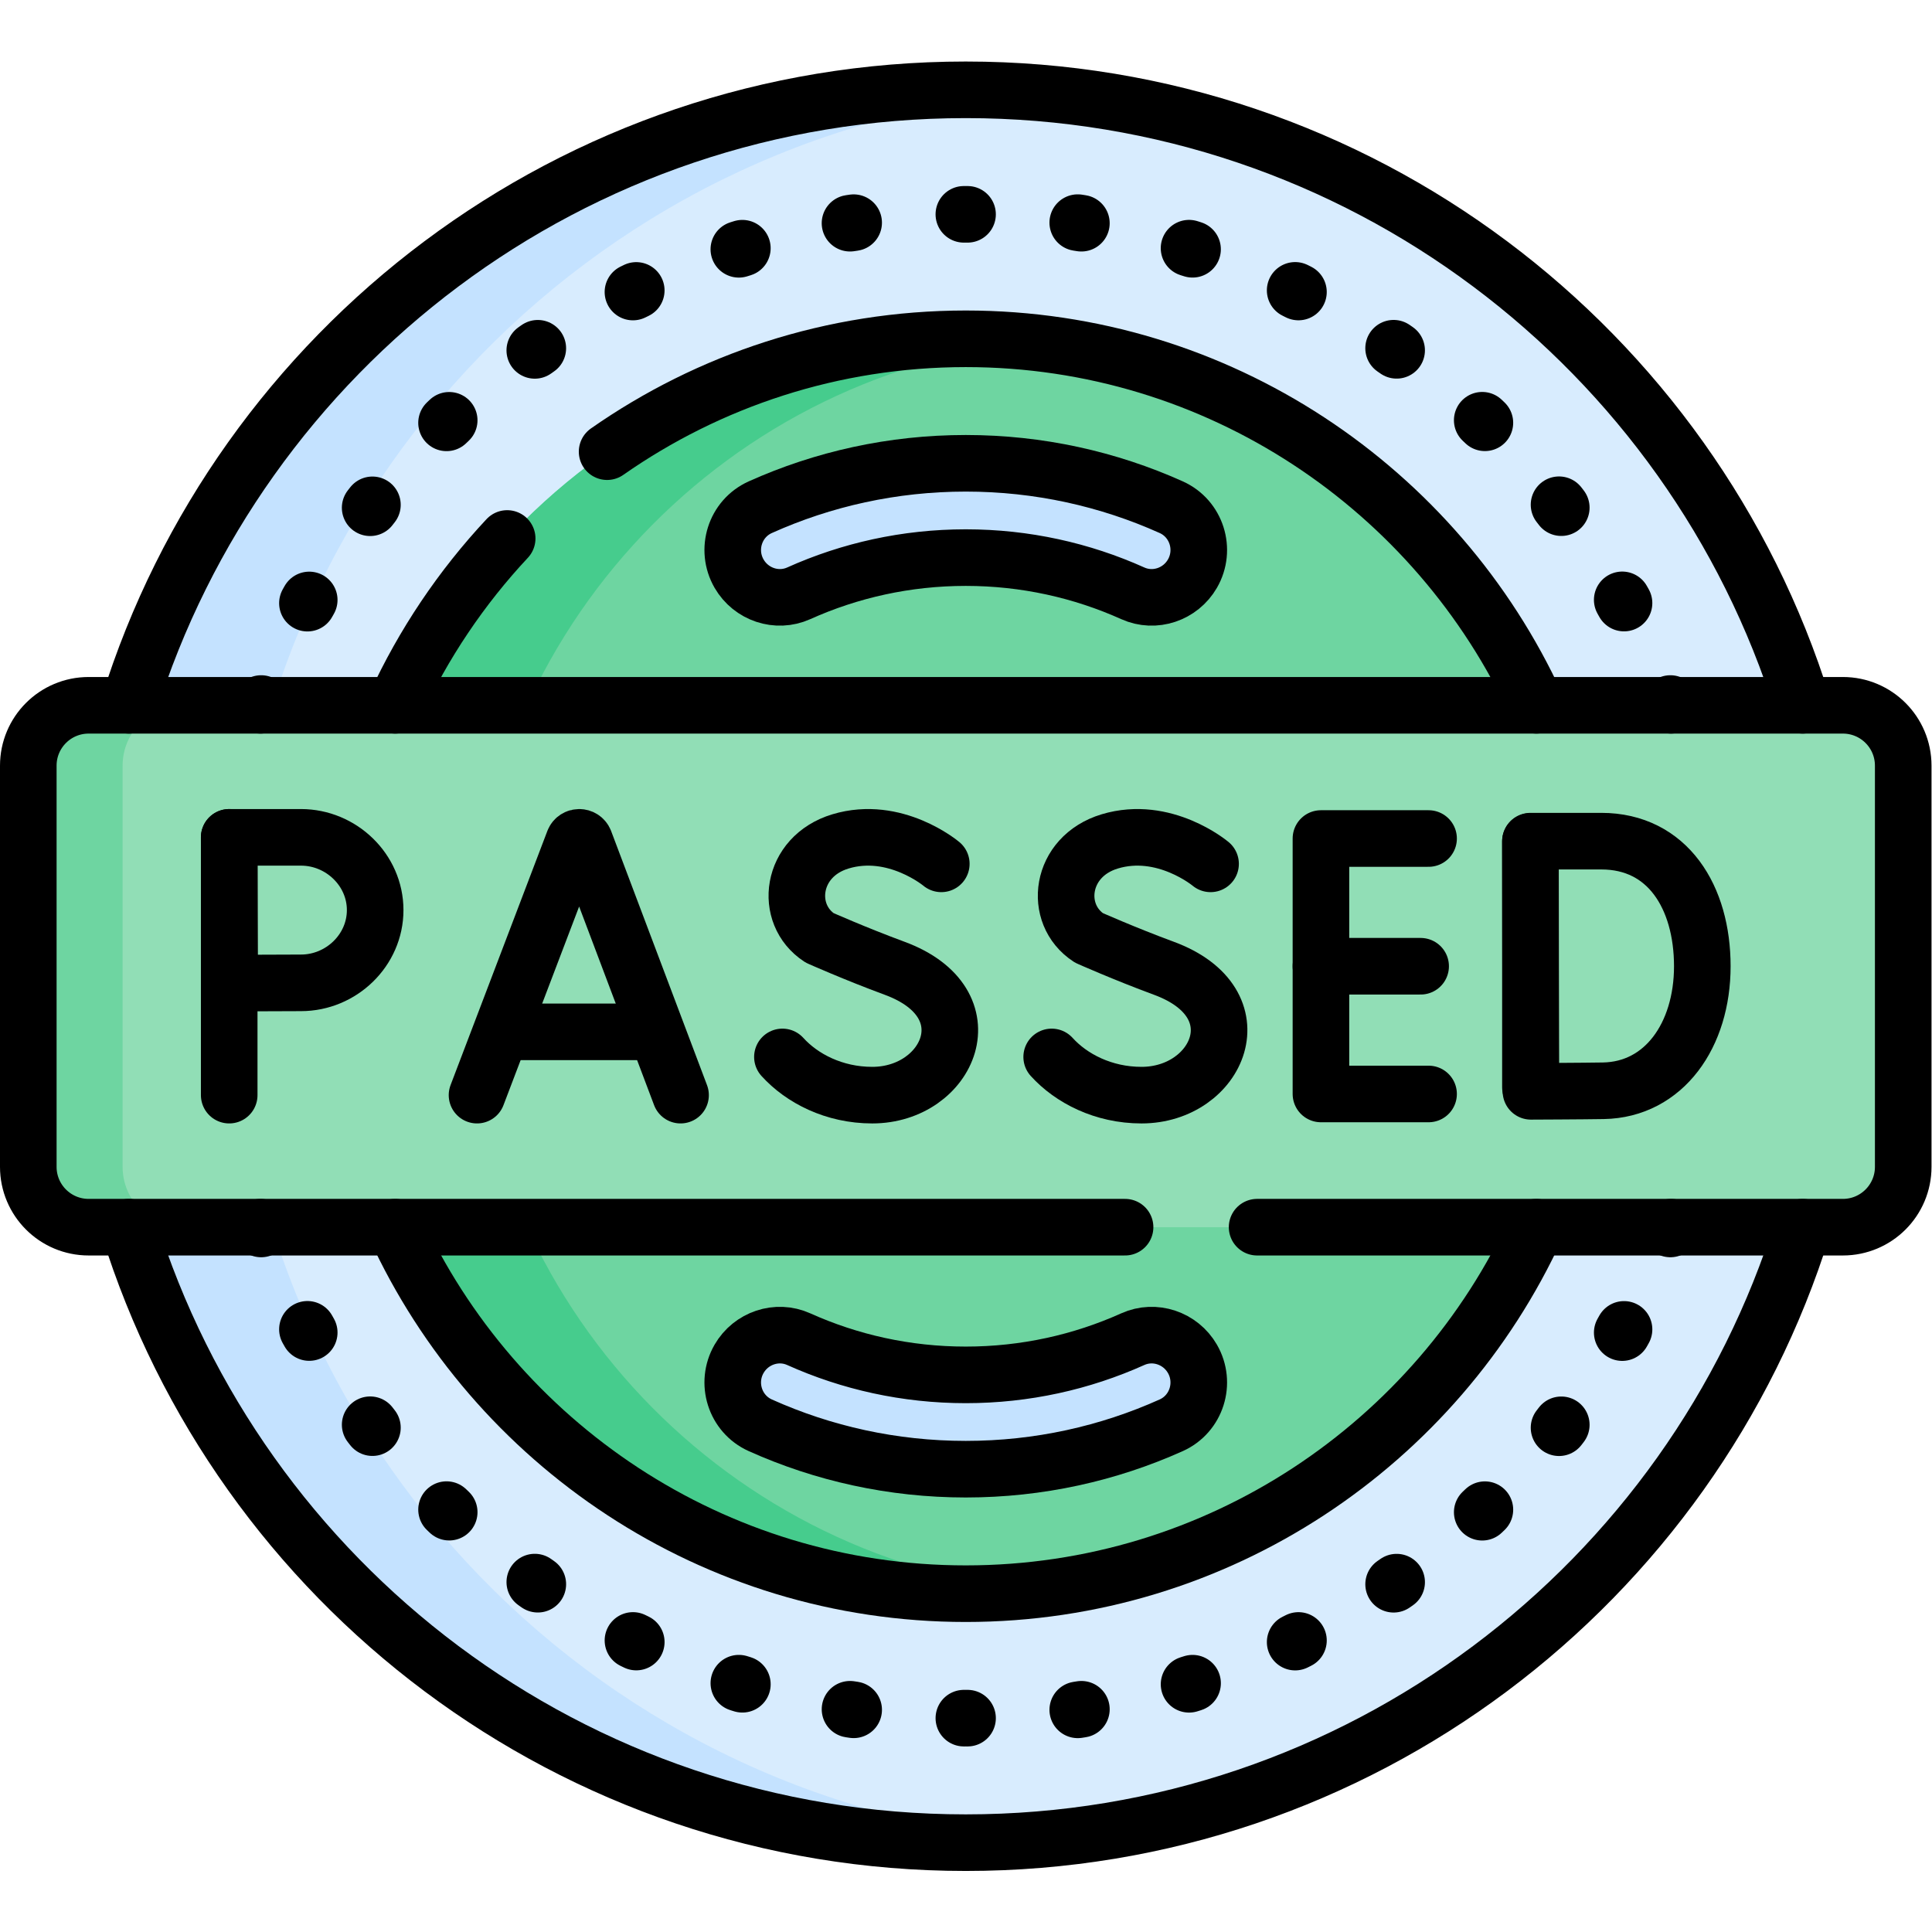 <svg xmlns="http://www.w3.org/2000/svg" version="1.1" xmlns:xlink="http://www.w3.org/1999/xlink" xmlns:svgjs="http://svgjs.com/svgjs" width="512" height="512" x="0" y="0" viewBox="0 0 682.667 682.667" style="enable-background:new 0 0 512 512" xml:space="preserve" class=""><g><defs id="defs9457"><clipPath clipPathUnits="userSpaceOnUse" id="clipPath9467"><path d="M 0,512 H 512 V 0 H 0 Z" id="path9465" fill="#000000" data-original="#000000"></path></clipPath></defs><g id="g9459" transform="matrix(1.333,0,0,-1.333,0,682.667)"><g id="g9461"><g id="g9463" clip-path="url(#clipPath9467)"><g id="g9469" transform="translate(488.319,256)"><path d="m 0,0 c 0,-128.306 -104.013,-232.319 -232.319,-232.319 -128.306,0 -232.319,104.013 -232.319,232.319 0,128.306 104.013,232.319 232.319,232.319 C -104.013,232.319 0,128.306 0,0" style="fill-opacity:1;fill-rule:nonzero;stroke:none" id="path9471" fill="#d8ecfe" data-original="#d8ecfe" class=""></path></g><g id="g9473" transform="translate(256,89.681)"><path d="m 0,0 c -91.709,0 -166.319,74.61 -166.319,166.319 0,91.709 74.61,166.32 166.319,166.32 91.709,0 166.319,-74.611 166.319,-166.32 C 166.319,74.61 91.709,0 0,0" style="fill-opacity:1;fill-rule:nonzero;stroke:none" id="path9475" fill="#6ed5a1" data-original="#6ed5a1"></path></g><g id="g9477" transform="translate(61.681,256)"><path d="m 0,0 c 0,121.908 93.901,221.874 213.319,231.542 -6.267,0.507 -12.602,0.777 -19,0.777 C 66.013,232.319 -38,128.306 -38,0 c 0,-128.306 104.013,-232.319 232.319,-232.319 6.398,0 12.733,0.27 19,0.777 C 93.901,-221.874 0,-121.908 0,0" style="fill-opacity:1;fill-rule:nonzero;stroke:none" id="path9479" fill="#c4e2ff" data-original="#c4e2ff"></path></g><g id="g9481" transform="translate(124.681,256)"><path d="m 0,0 c 0,85.799 65.306,156.626 148.819,165.4 -5.752,0.604 -11.59,0.919 -17.5,0.919 C 39.61,166.319 -35,91.709 -35,0 c 0,-91.709 74.61,-166.319 166.319,-166.319 5.91,0 11.748,0.315 17.5,0.919 C 65.306,-156.626 0,-85.799 0,0" style="fill-opacity:1;fill-rule:nonzero;stroke:none" id="path9483" fill="#46cc8d" data-original="#46cc8d" class=""></path></g><g id="g9485" transform="translate(504.5,309.17)"><path d="m 0,0 v -106.34 c 0,-8.84 -7.16,-16 -16,-16 h -465 c -8.84,0 -16,7.16 -16,16 V 0 c 0,8.84 7.16,16 16,16 H -16 C -7.16,16 0,8.84 0,0" style="fill-opacity:1;fill-rule:nonzero;stroke:none" id="path9487" fill="#91deb6" data-original="#91deb6" class=""></path></g><g id="g9489" transform="translate(32.5,202.83)"><path d="m 0,0 v 106.34 c 0,8.84 7.16,16 16,16 H -9 c -8.84,0 -16,-7.16 -16,-16 V 0 c 0,-8.84 7.16,-16 16,-16 H 16 C 7.16,-16 0,-8.84 0,0" style="fill-opacity:1;fill-rule:nonzero;stroke:none" id="path9491" fill="#6ed5a1" data-original="#6ed5a1"></path></g><g id="g9493" transform="translate(316.084,360.063)"><path d="m 0,0 v 0 c -3.177,-5.5 -10.007,-7.817 -15.8,-5.212 -13.527,6.084 -28.518,9.469 -44.284,9.469 -15.766,0 -30.758,-3.385 -44.284,-9.469 -5.793,-2.605 -12.623,-0.288 -15.801,5.212 v 0 c -3.685,6.38 -1.102,14.597 5.618,17.618 16.639,7.48 35.077,11.639 54.467,11.639 19.39,0 37.828,-4.159 54.467,-11.639 C 1.103,14.597 3.685,6.38 0,0" style="fill-opacity:1;fill-rule:nonzero;stroke:none" id="path9495" fill="#c4e2ff" data-original="#c4e2ff"></path></g><g id="g9497" transform="translate(316.084,151.937)"><path d="m 0,0 v 0 c 3.685,-6.38 1.103,-14.597 -5.617,-17.618 -16.639,-7.48 -35.077,-11.639 -54.467,-11.639 -19.39,0 -37.828,4.159 -54.467,11.639 -6.72,3.021 -9.303,11.238 -5.618,17.618 v 0 c 3.178,5.5 10.008,7.817 15.801,5.212 13.526,-6.084 28.518,-9.469 44.284,-9.469 15.766,0 30.757,3.385 44.284,9.469 C -10.007,7.817 -3.177,5.5 0,0" style="fill-opacity:1;fill-rule:nonzero;stroke:none" id="path9499" fill="#c4e2ff" data-original="#c4e2ff"></path></g><g id="g9501" transform="translate(34.15,186.83)"><path d="m 0,0 c 29.44,-94.53 117.63,-163.15 221.85,-163.15 104.22,0 192.41,68.62 221.85,163.15" style="stroke:#000000;stroke-width:15;stroke-linecap:round;stroke-linejoin:round;stroke-miterlimit:10;stroke-dasharray:none;stroke-opacity:1" id="path9503" fill="none" stroke="#000000" stroke-width="15" stroke-linecap="round" stroke-linejoin="round" stroke-miterlimit="10" stroke-dasharray="none" stroke-opacity="" data-original="#000000" class=""></path></g><g id="g9505" transform="translate(34.15,325.17)"><path d="M 0,0 C 29.44,94.53 117.63,163.15 221.85,163.15 326.07,163.15 414.26,94.53 443.7,0" style="stroke:#000000;stroke-width:15;stroke-linecap:round;stroke-linejoin:round;stroke-miterlimit:10;stroke-dasharray:none;stroke-opacity:1" id="path9507" fill="none" stroke="#000000" stroke-width="15" stroke-linecap="round" stroke-linejoin="round" stroke-miterlimit="10" stroke-dasharray="none" stroke-opacity="" data-original="#000000" class=""></path></g><g id="g9509" transform="translate(69.05,325.17)"><path d="M 0,0 C 0.058,0.157 0.116,0.313 0.175,0.469" style="stroke:#000000;stroke-width:15;stroke-linecap:round;stroke-linejoin:round;stroke-miterlimit:4;stroke-dasharray:none;stroke-opacity:1" id="path9511" fill="none" stroke="#000000" stroke-width="15" stroke-linecap="round" stroke-linejoin="round" stroke-miterlimit="4" stroke-dasharray="none" stroke-opacity="" data-original="#000000" class=""></path></g><g id="g9513" transform="translate(81.49,352.245)"><path d="m 0,0 c 34.005,61.407 99.483,103.075 174.51,103.075 80.245,0 149.567,-47.665 181.141,-116.165" style="stroke:#000000;stroke-width:15;stroke-linecap:round;stroke-linejoin:round;stroke-miterlimit:4;stroke-dasharray:0.977, 29.322;stroke-dashoffset:0;stroke-opacity:1" id="path9515" fill="none" stroke="#000000" stroke-width="15" stroke-linecap="round" stroke-linejoin="round" stroke-miterlimit="4" stroke-dasharray="0.977, 29.322" stroke-dashoffset="0" stroke-opacity="" data-original="#000000" class=""></path></g><g id="g9517" transform="translate(442.775,325.639)"><path d="M 0,0 C 0.059,-0.156 0.117,-0.313 0.175,-0.469" style="stroke:#000000;stroke-width:15;stroke-linecap:round;stroke-linejoin:round;stroke-miterlimit:4;stroke-dasharray:none;stroke-opacity:1" id="path9519" fill="none" stroke="#000000" stroke-width="15" stroke-linecap="round" stroke-linejoin="round" stroke-miterlimit="4" stroke-dasharray="none" stroke-opacity="" data-original="#000000" class=""></path></g><g id="g9521" transform="translate(69.05,186.83)"><path d="M 0,0 C 0.058,-0.157 0.116,-0.313 0.175,-0.469" style="stroke:#000000;stroke-width:15;stroke-linecap:round;stroke-linejoin:round;stroke-miterlimit:4;stroke-dasharray:none;stroke-opacity:1" id="path9523" fill="none" stroke="#000000" stroke-width="15" stroke-linecap="round" stroke-linejoin="round" stroke-miterlimit="4" stroke-dasharray="none" stroke-opacity="" data-original="#000000" class=""></path></g><g id="g9525" transform="translate(81.49,159.755)"><path d="m 0,0 c 34.005,-61.407 99.483,-103.075 174.51,-103.075 80.245,0 149.567,47.665 181.141,116.165" style="stroke:#000000;stroke-width:15;stroke-linecap:round;stroke-linejoin:round;stroke-miterlimit:4;stroke-dasharray:0.977, 29.322;stroke-dashoffset:0;stroke-opacity:1" id="path9527" fill="none" stroke="#000000" stroke-width="15" stroke-linecap="round" stroke-linejoin="round" stroke-miterlimit="4" stroke-dasharray="0.977, 29.322" stroke-dashoffset="0" stroke-opacity="" data-original="#000000" class=""></path></g><g id="g9529" transform="translate(442.775,186.361)"><path d="M 0,0 C 0.059,0.156 0.117,0.313 0.175,0.469" style="stroke:#000000;stroke-width:15;stroke-linecap:round;stroke-linejoin:round;stroke-miterlimit:4;stroke-dasharray:none;stroke-opacity:1" id="path9531" fill="none" stroke="#000000" stroke-width="15" stroke-linecap="round" stroke-linejoin="round" stroke-miterlimit="4" stroke-dasharray="none" stroke-opacity="" data-original="#000000" class=""></path></g><g id="g9533" transform="translate(160.93,392.4)"><path d="m 0,0 c 26.96,18.85 59.75,29.92 95.07,29.92 67.04,0 124.95,-39.87 151.25,-97.15" style="stroke:#000000;stroke-width:15;stroke-linecap:round;stroke-linejoin:round;stroke-miterlimit:10;stroke-dasharray:none;stroke-opacity:1" id="path9535" fill="none" stroke="#000000" stroke-width="15" stroke-linecap="round" stroke-linejoin="round" stroke-miterlimit="10" stroke-dasharray="none" stroke-opacity="" data-original="#000000" class=""></path></g><g id="g9537" transform="translate(134.44,369.39)"><path d="M 0,0 C -12.13,-12.98 -22.19,-27.89 -29.69,-44.22" style="stroke:#000000;stroke-width:15;stroke-linecap:round;stroke-linejoin:round;stroke-miterlimit:10;stroke-dasharray:none;stroke-opacity:1" id="path9539" fill="none" stroke="#000000" stroke-width="15" stroke-linecap="round" stroke-linejoin="round" stroke-miterlimit="10" stroke-dasharray="none" stroke-opacity="" data-original="#000000" class=""></path></g><g id="g9541" transform="translate(104.75,186.83)"><path d="m 0,0 c 26.3,-57.28 84.21,-97.15 151.25,-97.15 67.04,0 124.95,39.87 151.25,97.15" style="stroke:#000000;stroke-width:15;stroke-linecap:round;stroke-linejoin:round;stroke-miterlimit:10;stroke-dasharray:none;stroke-opacity:1" id="path9543" fill="none" stroke="#000000" stroke-width="15" stroke-linecap="round" stroke-linejoin="round" stroke-miterlimit="10" stroke-dasharray="none" stroke-opacity="" data-original="#000000" class=""></path></g><g id="g9545" transform="translate(333.23,186.83)"><path d="m 0,0 h 155.27 c 8.84,0 16,7.16 16,16 v 106.34 c 0,8.84 -7.16,16 -16,16 h -465 c -8.84,0 -16,-7.16 -16,-16 V 16 c 0,-8.84 7.16,-16 16,-16 H -35" style="stroke:#000000;stroke-width:15;stroke-linecap:round;stroke-linejoin:round;stroke-miterlimit:10;stroke-dasharray:none;stroke-opacity:1" id="path9547" fill="none" stroke="#000000" stroke-width="15" stroke-linecap="round" stroke-linejoin="round" stroke-miterlimit="10" stroke-dasharray="none" stroke-opacity="" data-original="#000000" class=""></path></g><g id="g9549" transform="translate(126.447,221.832)"><path d="m 0,0 25.66,67.373 c 0.524,1.282 2.339,1.284 2.866,0.003 L 53.952,0" style="stroke:#000000;stroke-width:15;stroke-linecap:round;stroke-linejoin:round;stroke-miterlimit:10;stroke-dasharray:none;stroke-opacity:1" id="path9551" fill="none" stroke="#000000" stroke-width="15" stroke-linecap="round" stroke-linejoin="round" stroke-miterlimit="10" stroke-dasharray="none" stroke-opacity="" data-original="#000000" class=""></path></g><g id="g9553" transform="translate(134.449,238.612)"><path d="M 0,0 H 38.076" style="stroke:#000000;stroke-width:15;stroke-linecap:round;stroke-linejoin:round;stroke-miterlimit:10;stroke-dasharray:none;stroke-opacity:1" id="path9555" fill="none" stroke="#000000" stroke-width="15" stroke-linecap="round" stroke-linejoin="round" stroke-miterlimit="10" stroke-dasharray="none" stroke-opacity="" data-original="#000000" class=""></path></g><g id="g9557" transform="translate(378.682,289.856)"><path d="M 0,0 H -28.531 V -67.712 H 0" style="stroke:#000000;stroke-width:15;stroke-linecap:round;stroke-linejoin:round;stroke-miterlimit:10;stroke-dasharray:none;stroke-opacity:1" id="path9559" fill="none" stroke="#000000" stroke-width="15" stroke-linecap="round" stroke-linejoin="round" stroke-miterlimit="10" stroke-dasharray="none" stroke-opacity="" data-original="#000000" class=""></path></g><g id="g9561" transform="translate(376.578,256)"><path d="M 0,0 H -26.427" style="stroke:#000000;stroke-width:15;stroke-linecap:round;stroke-linejoin:round;stroke-miterlimit:10;stroke-dasharray:none;stroke-opacity:1" id="path9563" fill="none" stroke="#000000" stroke-width="15" stroke-linecap="round" stroke-linejoin="round" stroke-miterlimit="10" stroke-dasharray="none" stroke-opacity="" data-original="#000000" class=""></path></g><g id="g9565" transform="translate(405.682,289.088)"><path d="M 0,0 V -65.168" style="stroke:#000000;stroke-width:15;stroke-linecap:round;stroke-linejoin:round;stroke-miterlimit:10;stroke-dasharray:none;stroke-opacity:1" id="path9567" fill="none" stroke="#000000" stroke-width="15" stroke-linecap="round" stroke-linejoin="round" stroke-miterlimit="10" stroke-dasharray="none" stroke-opacity="" data-original="#000000" class=""></path></g><g id="g9569" transform="translate(451.243,256)"><path d="m 0,0 c 0,-18.272 -10.141,-32.73 -26.23,-33.011 -5.356,-0.094 -19.197,-0.146 -19.197,-0.146 0,0 -0.086,24.02 -0.086,33.23 0,7.564 -0.048,33.084 -0.048,33.084 H -26.78 C -9.133,33.157 0,18.272 0,0 Z" style="stroke:#000000;stroke-width:15;stroke-linecap:round;stroke-linejoin:round;stroke-miterlimit:10;stroke-dasharray:none;stroke-opacity:1" id="path9571" fill="none" stroke="#000000" stroke-width="15" stroke-linecap="round" stroke-linejoin="round" stroke-miterlimit="10" stroke-dasharray="none" stroke-opacity="" data-original="#000000" class=""></path></g><g id="g9573" transform="translate(249.517,283.143)"><path d="m 0,0 c 0,0 -12.262,10.307 -26.722,5.951 -13.277,-3.999 -15.134,-19.309 -5.529,-25.571 0,0 9.426,-4.205 19.88,-8.061 25.166,-9.283 14.326,-33.63 -5.933,-33.63 -10.146,0 -18.66,4.443 -23.814,10.13" style="stroke:#000000;stroke-width:15;stroke-linecap:round;stroke-linejoin:round;stroke-miterlimit:10;stroke-dasharray:none;stroke-opacity:1" id="path9575" fill="none" stroke="#000000" stroke-width="15" stroke-linecap="round" stroke-linejoin="round" stroke-miterlimit="10" stroke-dasharray="none" stroke-opacity="" data-original="#000000" class=""></path></g><g id="g9577" transform="translate(320.893,283.143)"><path d="m 0,0 c 0,0 -12.262,10.307 -26.722,5.951 -13.277,-3.999 -15.134,-19.309 -5.529,-25.571 0,0 9.426,-4.205 19.88,-8.061 25.166,-9.283 14.326,-33.63 -5.933,-33.63 -10.146,0 -18.66,4.443 -23.814,10.13" style="stroke:#000000;stroke-width:15;stroke-linecap:round;stroke-linejoin:round;stroke-miterlimit:10;stroke-dasharray:none;stroke-opacity:1" id="path9579" fill="none" stroke="#000000" stroke-width="15" stroke-linecap="round" stroke-linejoin="round" stroke-miterlimit="10" stroke-dasharray="none" stroke-opacity="" data-original="#000000" class=""></path></g><g id="g9581" transform="translate(60.757,290.168)"><path d="M 0,0 V -68.336" style="stroke:#000000;stroke-width:15;stroke-linecap:round;stroke-linejoin:round;stroke-miterlimit:10;stroke-dasharray:none;stroke-opacity:1" id="path9583" fill="none" stroke="#000000" stroke-width="15" stroke-linecap="round" stroke-linejoin="round" stroke-miterlimit="10" stroke-dasharray="none" stroke-opacity="" data-original="#000000" class=""></path></g><g id="g9585" transform="translate(99.447,270.883)"><path d="m 0,0 c 0,-10.65 -9.012,-19.284 -19.662,-19.284 -5.282,0 -18.895,-0.085 -18.895,-0.085 0,0 -0.085,14.001 -0.085,19.369 0,4.409 -0.048,19.284 -0.048,19.284 h 19.028 C -9.012,19.284 0,10.65 0,0 Z" style="stroke:#000000;stroke-width:15;stroke-linecap:round;stroke-linejoin:round;stroke-miterlimit:10;stroke-dasharray:none;stroke-opacity:1" id="path9587" fill="none" stroke="#000000" stroke-width="15" stroke-linecap="round" stroke-linejoin="round" stroke-miterlimit="10" stroke-dasharray="none" stroke-opacity="" data-original="#000000" class=""></path></g><g id="g9589" transform="translate(316.084,360.063)"><path d="m 0,0 v 0 c -3.177,-5.5 -10.007,-7.817 -15.8,-5.212 -13.527,6.084 -28.518,9.469 -44.284,9.469 -15.766,0 -30.758,-3.385 -44.284,-9.469 -5.793,-2.605 -12.623,-0.288 -15.801,5.212 v 0 c -3.685,6.38 -1.102,14.597 5.618,17.618 16.639,7.48 35.077,11.639 54.467,11.639 19.39,0 37.828,-4.159 54.467,-11.639 C 1.103,14.597 3.685,6.38 0,0 Z" style="stroke:#000000;stroke-width:15;stroke-linecap:round;stroke-linejoin:round;stroke-miterlimit:10;stroke-dasharray:none;stroke-opacity:1" id="path9591" fill="none" stroke="#000000" stroke-width="15" stroke-linecap="round" stroke-linejoin="round" stroke-miterlimit="10" stroke-dasharray="none" stroke-opacity="" data-original="#000000" class=""></path></g><g id="g9593" transform="translate(316.084,151.937)"><path d="m 0,0 v 0 c 3.685,-6.38 1.103,-14.597 -5.617,-17.618 -16.639,-7.48 -35.077,-11.639 -54.467,-11.639 -19.39,0 -37.828,4.159 -54.467,11.639 -6.72,3.021 -9.303,11.238 -5.618,17.618 v 0 c 3.178,5.5 10.008,7.817 15.801,5.212 13.526,-6.084 28.518,-9.469 44.284,-9.469 15.766,0 30.757,3.385 44.284,9.469 C -10.007,7.817 -3.177,5.5 0,0 Z" style="stroke:#000000;stroke-width:15;stroke-linecap:round;stroke-linejoin:round;stroke-miterlimit:10;stroke-dasharray:none;stroke-opacity:1" id="path9595" fill="none" stroke="#000000" stroke-width="15" stroke-linecap="round" stroke-linejoin="round" stroke-miterlimit="10" stroke-dasharray="none" stroke-opacity="" data-original="#000000" class=""></path></g></g></g></g></g></svg>